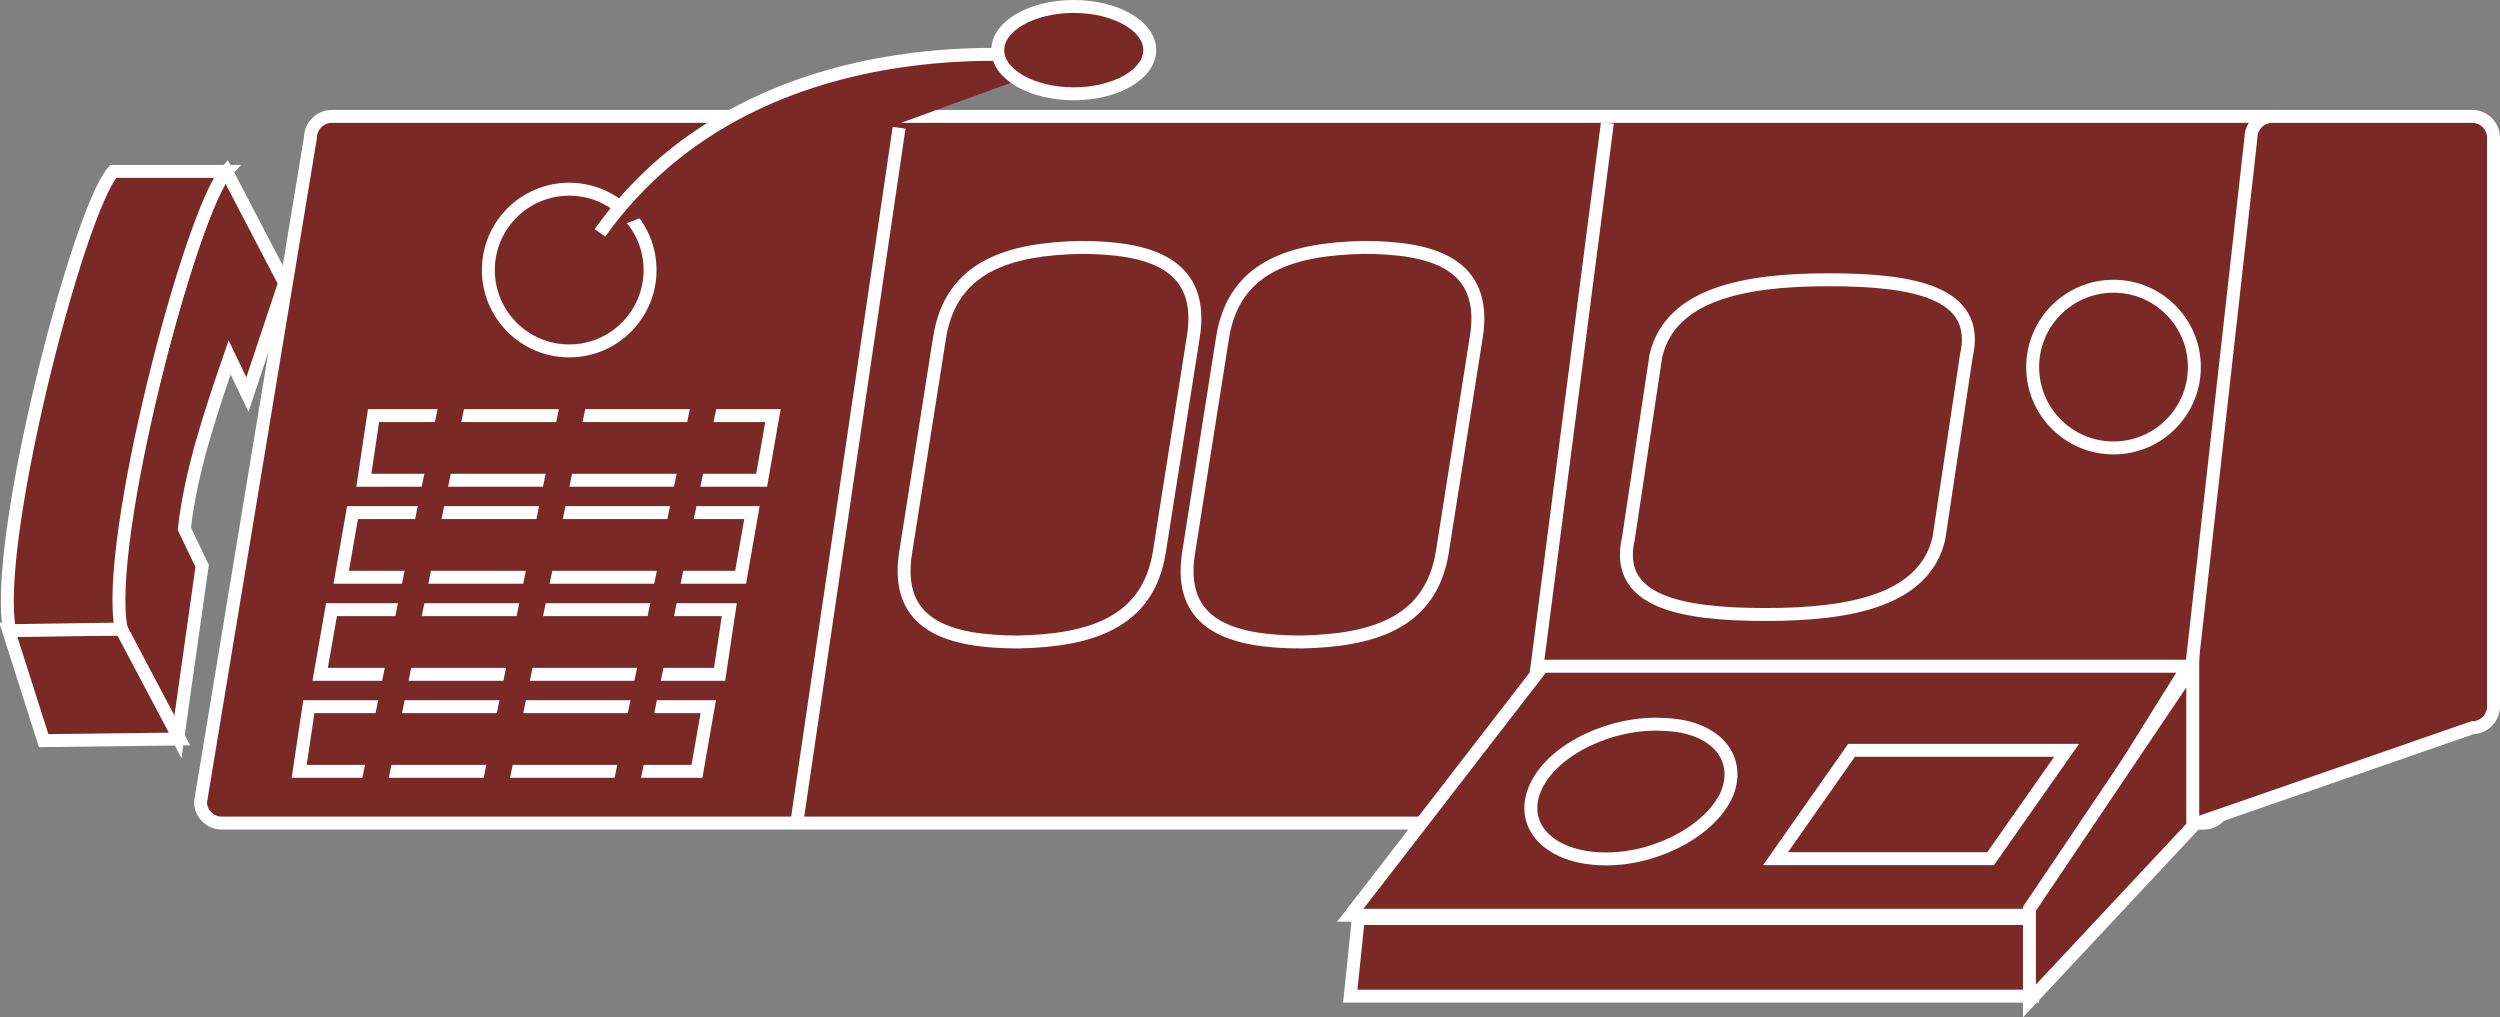 <?xml version="1.0" encoding="utf-8"?>
<!-- Generator: Adobe Illustrator 20.1.0, SVG Export Plug-In . SVG Version: 6.00 Build 0)  -->
<svg version="1.1" id="Layer_1" xmlns="http://www.w3.org/2000/svg" xmlns:xlink="http://www.w3.org/1999/xlink" x="0px" y="0px"
	 viewBox="0 0 154.6 62.9" style="enable-background:new 0 0 154.6 62.9;" xml:space="preserve">
<rect x="0" y="0" width="154.6" height="62.9" fill="#808080" stroke="none"/>
<style type="text/css">
	.st0{fill:#7B2927;stroke:#FFFFFF;stroke-width:0.8;}
	.st1{fill:none;stroke:#7B2927;stroke-width:1.6;}
</style>
<g>
	<path class="st0" d="M137.6,49.6c0,0.7-0.6,1.3-1.3,1.3H13.7c-0.7,0-1.3-0.6-1.3-1.3l6.8-41.1c0-0.7,0.6-1.3,1.3-1.3h120.4
		c0.7,0,1.3,0.6,1.3,1.3L137.6,49.6z"/>
	<path class="st0" d="M154.2,43.7c0,0.7-0.6,1.3-1.3,1.3l-17,5.9c-0.7,0-1.3-0.6-1.3-1.3l4.6-41.1c0-0.7,0.6-1.3,1.3-1.3h12.4
		c0.7,0,1.3,0.6,1.3,1.3L154.2,43.7z"/>
	<polygon class="st0" points="125.7,56.6 83.5,56.6 95.4,41.2 135.3,41.2 	"/>
	<polygon class="st0" points="125.7,61.6 83.5,61.6 84,56.8 125.7,56.8 	"/>
	<polygon class="st0" points="135.6,41.2 135.6,51.1 125.5,61.9 125.5,56.2 	"/>
	<line class="st0" x1="55.6" y1="7.9" x2="49.3" y2="50.7"/>
	<line class="st0" x1="99.4" y1="7.6" x2="95" y2="41.6"/>
	<circle class="st0" cx="130.7" cy="22.7" r="5"/>
	<circle class="st0" cx="35.2" cy="16.7" r="5"/>
	<path class="st0" d="M106.7,49.3c-1.2,2.3-4.7,4-7.9,3.8c-3.2-0.2-4.9-2.2-3.8-4.5c1.1-2.3,4.7-4,7.9-3.8
		C106.2,44.9,107.8,47,106.7,49.3z"/>
	<path class="st0" d="M71.7,34.1c-0.7,4.5-4.4,5.5-8.7,5.6l0,0c-4.3,0-7.7-1-7-5.5l2.1-13.3c0.7-4.5,4.4-5.5,8.7-5.6l0,0
		c4.3,0,7.7,1,7,5.5L71.7,34.1z"/>
	<path class="st0" d="M89.2,34.1c-0.7,4.5-4.4,5.5-8.7,5.6l0,0c-4.3,0-7.7-1-7-5.5l2.1-13.3c0.7-4.5,4.4-5.5,8.7-5.6l0,0
		c4.3,0,7.7,1,7,5.5L89.2,34.1z"/>
	<path class="st0" d="M119.9,33.3c-0.9,3.8-5.4,4.7-10.7,4.7l0,0c-5.3,0-9.4-0.8-8.5-4.7l1.7-11.3c0.9-3.8,5.4-4.7,10.7-4.7l0,0
		c5.3,0,9.4,0.8,8.5,4.7L119.9,33.3z"/>
	<polygon class="st0" points="47.1,29.7 22.5,29.7 23.1,25.7 47.8,25.7 	"/>
	<polygon class="st0" points="45.8,35.7 21.1,35.7 21.8,31.7 46.5,31.7 	"/>
	<polygon class="st0" points="44.5,41.7 19.8,41.7 20.5,37.7 45.1,37.7 	"/>
	<polygon class="st0" points="43.1,47.7 18.5,47.7 19.1,43.7 43.8,43.7 	"/>
	<polygon class="st0" points="123.1,53.1 109.8,53.1 114.5,46.4 127.8,46.4 	"/>
	<path class="st0" d="M37.1,14.4c10-14,29.3-10.7,29.3-10.7"/>
	<ellipse class="st0" cx="66.4" cy="3.1" rx="4.7" ry="2.7"/>
	<line class="st1" x1="28.2" y1="23.7" x2="22.9" y2="49.7"/>
	<line class="st1" x1="43.8" y1="23.7" x2="38.5" y2="49.7"/>
	<line class="st1" x1="35.7" y1="23.7" x2="30.4" y2="49.7"/>
	<line class="st0" x1="1.7" y1="35.2" x2="3.2" y2="26.1"/>
	<path class="st0" d="M14.2,22.1c-1.1,3.2-2.4,7-2.8,10.6l1.1,2.3l-1.5,10.6l-3.6-6.9C6.4,33.6,11.8,13,14,10.6l3.6,6.9l-2.3,6.9
		L14.2,22.1z"/>
	<polygon class="st0" points="0.5,38.9 2.7,45.8 11.1,45.7 7.5,38.9 	"/>
	<path class="st0" d="M14,10.6C11.8,13,6.4,33.6,7.5,38.9l-6.9,0.1C-0.5,33.7,4.8,13.1,7,10.6L14,10.6z"/>
</g>
</svg>
